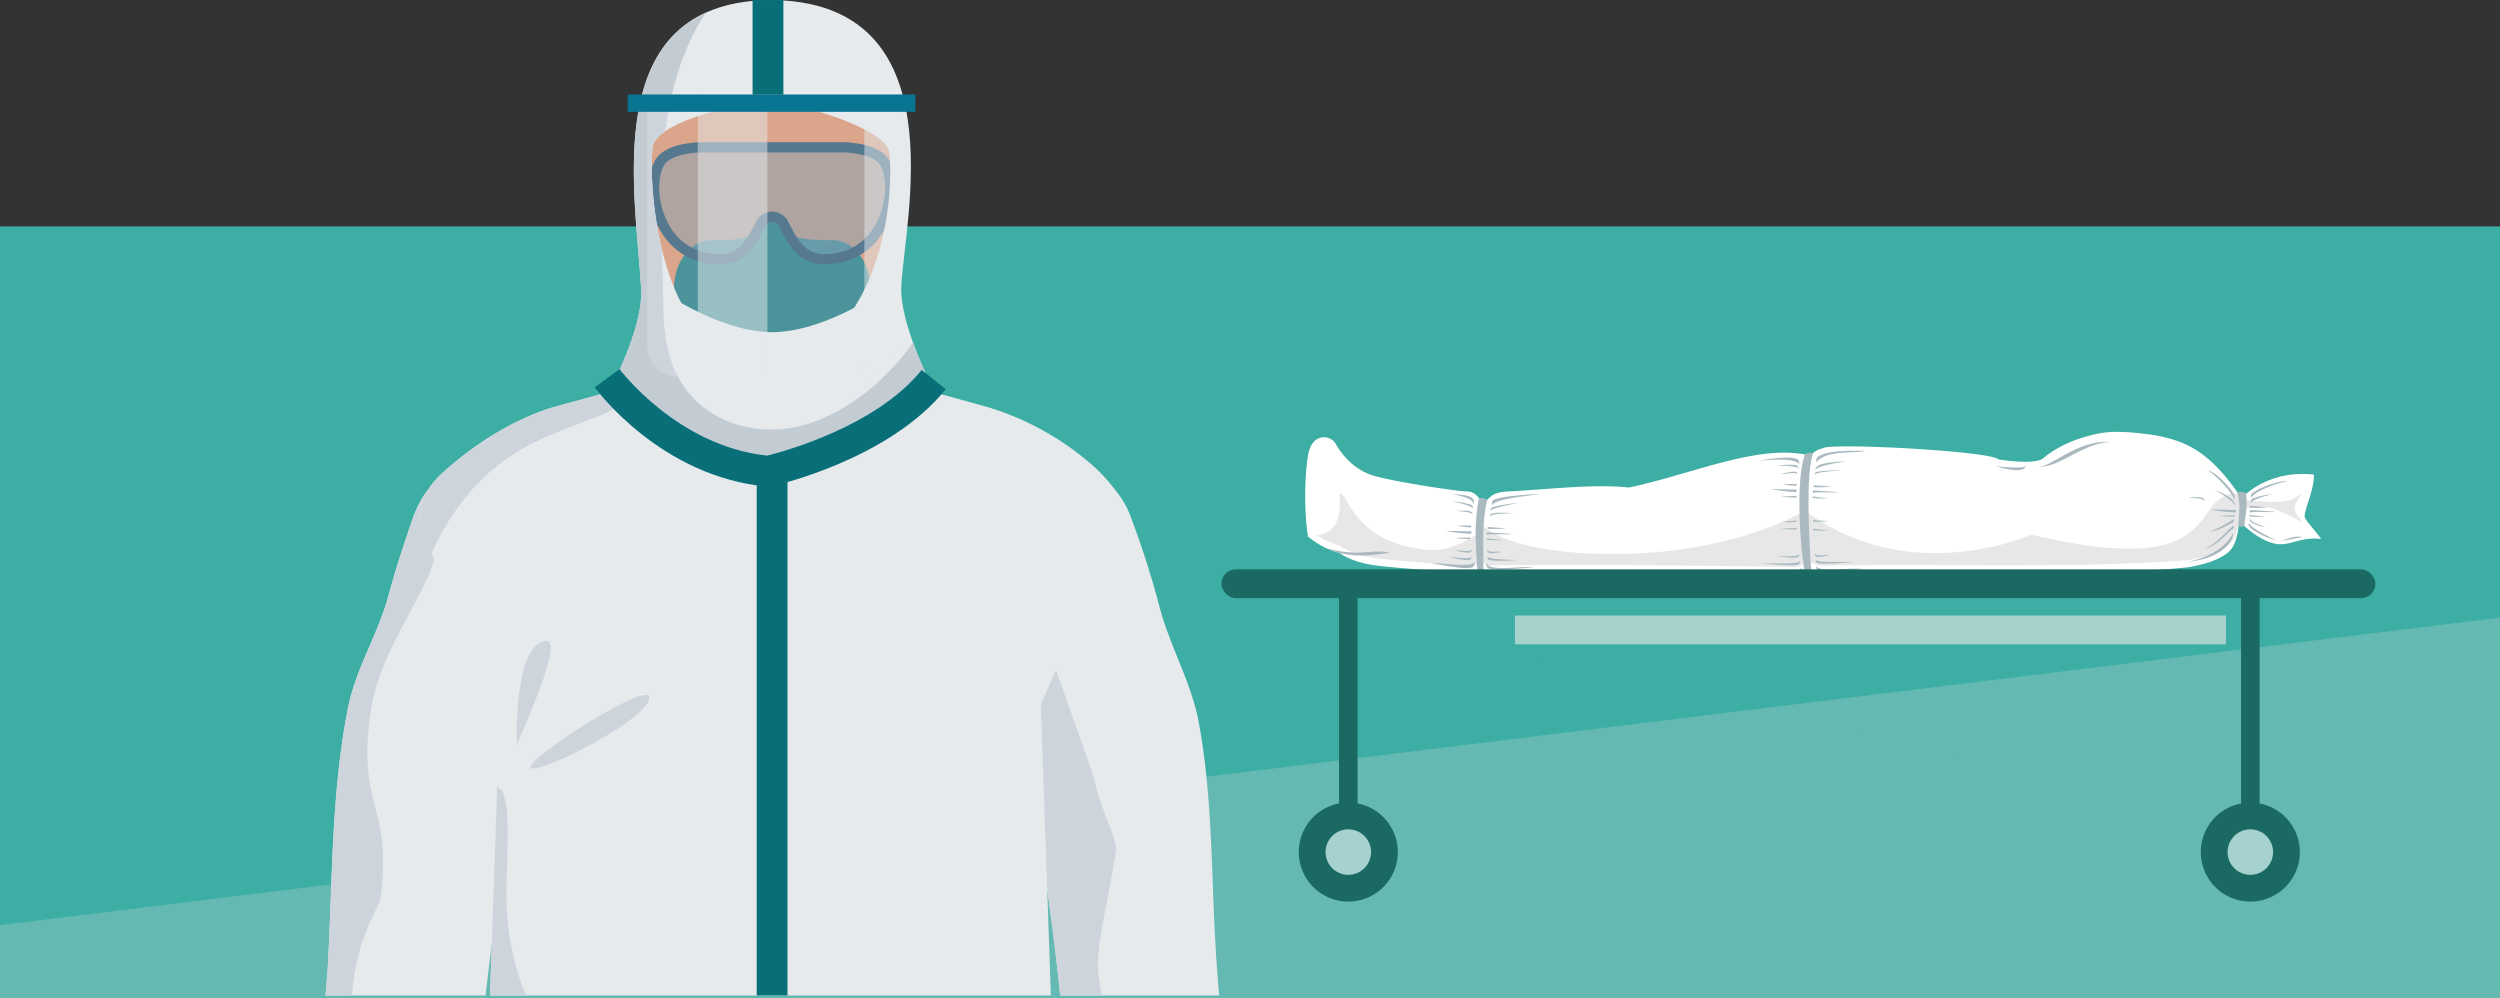 <svg xmlns="http://www.w3.org/2000/svg" width="920" height="367.338" viewBox="0 0 920 367.338">
  <rect x="0" y="0" width="920" height="367.338" fill="#333333" stroke="none"/>
  <g id="Grupo_3550" data-name="Grupo 3550" transform="translate(-110 -4428.662)">
    <rect id="Rectángulo_946" data-name="Rectángulo 946" width="920" height="284" transform="translate(110 4512)" fill="#3caea4"/>
    <path id="Trazado_1987" data-name="Trazado 1987" d="M0,114.1,920,.934V141H0Z" transform="translate(110 4655)" fill="#dedede" opacity="0.251"/>
    <g id="Grupo_3377" data-name="Grupo 3377" transform="translate(804.75 4580.466)">
      <path id="Trazado_1795" data-name="Trazado 1795" d="M2451.374,417.272a3.874,3.874,0,1,0,7.747,0c0-2.139-3.873-7.331-3.873-7.331S2451.374,415.132,2451.374,417.272Z" transform="translate(-2451.374 -406.054)" fill="#3caea4"/>
      <path id="Trazado_1796" data-name="Trazado 1796" d="M2468.75,442.582a3.874,3.874,0,0,0,7.747,0c0-2.14-3.873-7.331-3.873-7.331S2468.75,440.442,2468.75,442.582Z" transform="translate(-2461.003 -420.08)" fill="#3caea4"/>
      <path id="Trazado_1797" data-name="Trazado 1797" d="M2475.129,408.554a3.874,3.874,0,1,0,7.747,0c0-2.139-3.873-7.331-3.873-7.331S2475.129,406.414,2475.129,408.554Z" transform="translate(-2464.538 -401.223)" fill="#3caea4"/>
    </g>
    <g id="Grupo_3378" data-name="Grupo 3378" transform="translate(-1428.935 3613.612)">
      <path id="Trazado_1988" data-name="Trazado 1988" d="M3182.259,1284.234a5.581,5.581,0,1,1-1.635-3.946A5.58,5.58,0,0,1,3182.259,1284.234Z" transform="translate(-1015.634 -258.484)" fill="#fca"/>
      <path id="Trazado_1991" data-name="Trazado 1991" d="M2617.308,998.381c5.346-5.426,14.674-10.008,26.637-8.682.305,5.366-3.874,13.574-3.33,15.666.383,1.47,4.109,5.186,6,8.036-8.156-.982-11.625,3.062-17.517,1.611-6.015-1.482-13.52-8.389-12.6-9.08-.2,3.978-1.04,9.739-3.822,12.149-3.436,2.975-8.637,4.641-15.331,5.771a1098.122,1098.122,0,0,1-134.375,4.249,11.376,11.376,0,0,1-5.407-2.131,5.073,5.073,0,0,1-4.1,2.667c-37.727-.589-75.315-.866-113.662-2.842a4.741,4.741,0,0,1-2.741-2.394c-.663.982-.891,2.2-2.765,2.535,0,0-28.333-1.673-36.724-2.975s-12.146-4.416-12.146-4.416a29.015,29.015,0,0,1-11.669-6.138c-1.694-10.949-.957-25.446.258-30.806,1.662-7.335,8.153-6.516,10-3.17,1.689,3.061,6.3,9.6,14.375,11.812,9.018,2.472,32.638,5.921,33.986,5.646,2.6.073,4.448,1.85,5.659,5.081,2.083-2,2.622-4.61,8.752-5.025,15.3-.769,31.928-2.894,45.086-1.482,20.774-4.275,44.323-14.7,62.2-12.547,1.3.215,2.616-.049,3.861,1.4,2.188-2.284,3.781-3.011,5.167-3.2.769-2.308,61.939.829,64.8,4.016,3.73.564,13.836,1.823,16.515-.491,4.582-3.957,11.833-7.36,20.142-9.029,5.292-1.063,10.979-.62,16.714.03,7.59.859,15.236,2.682,21.9,7.782C2607,985.355,2611.231,989.363,2617.308,998.381Z" transform="translate(-253.51)" fill="#fff"/>
      <path id="Trazado_1992" data-name="Trazado 1992" d="M2638.453,1119.747c-19.145-.029-2.087,32.65-76.047,15.212-8.692,3.588-48.246,16.955-82.564-8.324l-1.837.019s-24.6,14.82-66.666,15.356-51.062-10.7-51.062-10.7l-1.477,2.987s-9.461,7.6-19.723,6.156-21.859-4.365-29.655-19.593c-2.288-2.44-1.7-.236-1.619,1.071.812,13.733-8.657,13.156-8.686,13.164a32.93,32.93,0,0,0,8.824,3.931s3.755,3.113,12.146,4.415,36.724,2.976,36.724,2.976c1.874-.34,2.1-1.554,2.765-2.536a4.744,4.744,0,0,0,2.74,2.4c40.089-.436,75.368-.021,113.095.568a5.073,5.073,0,0,0,4.1-2.667,11.371,11.371,0,0,0,5.407,2.13c50.3-.695,92.277,1.093,134.943-1.974,6.693-1.13,11.895-2.8,15.33-5.772,2.7-2.341,3.565-7.831,3.8-11.79a3.367,3.367,0,0,0,.622.973v-1.82s5.776-1.64,8.675-1.271c5.08.646,14.162,5.958,14.162,5.958s-3.211-3.447-3.211-5.6c0-2.271,3.394-5.91,3.394-5.91s-3.37,2.632-5.38,3.167c-5.209,1.388-16.171-.182-16.171-.182Z" transform="translate(-275.858 -123.124)" fill="#e7e7e7"/>
      <path id="Trazado_1993" data-name="Trazado 1993" d="M2687.64,1134.473a3.741,3.741,0,0,1,3.025.6c-2.093,8.585-1.329,17.3-1.449,25.966a4.494,4.494,0,0,1-2.24.027C2686.529,1152.544,2685.638,1144.254,2687.64,1134.473Z" transform="translate(-604.414 -136.071)" fill="#aab9c0"/>
      <path id="Trazado_1994" data-name="Trazado 1994" d="M2612.306,998.172c-10.846.218-20.008,9.161-24.074,9.073,6.766.727,16.361-8.885,26.264-9A19.492,19.492,0,0,0,2612.306,998.172Zm-88.065,3.25c-3.025.2-15.417-.623-18.091,2.818l-.117,1.607C2509.676,1000.814,2520.806,1002.688,2524.241,1001.423Zm-28.73,2.541a53.811,53.811,0,0,0-10.37,1.155c4.821-.468,13.785-1.007,14.749,1.5l-.306-1.583C2499.087,1004.294,2497.507,1004,2495.51,1003.963Zm19.316,1.479c-2.768.085-7.558.786-8.468,1.764-.251.278-.75.993-.682,1.426.294-1.482,9.355-3.155,10.955-3.084a3.169,3.169,0,0,0-.761-.1C2515.575,1005.431,2515.222,1005.43,2514.826,1005.442Zm-18.471,1.156a30.313,30.313,0,0,0-4.531.331c1.617.051,7.355.06,7.785,1.18.017-.438-.563-1.09-.845-1.336A10.619,10.619,0,0,0,2496.355,1006.6Zm75.868.423c2.18,1.06,10.345,2.858,10.918.089C2582.4,1008.057,2573.784,1007.445,2572.222,1007.021Zm77.93,1.635c2.744,1.631,9.382,8.466,9.813,11.122l.022-1.845C2659.1,1015.715,2653.286,1009.255,2650.152,1008.657Zm-135.985,0c-2.171-.032-7.062.211-8.238.7a1.125,1.125,0,0,0-.366,1.061c.332-1.314,7.542-1.46,9.35-1.733C2514.732,1008.676,2514.477,1008.666,2514.167,1008.661Zm-16.7.519a29.867,29.867,0,0,0-4.425.846c1.827.057,5.608-1,6.093.262a1.127,1.127,0,0,0-.489-1.011,2.839,2.839,0,0,0-.584-.094A5.266,5.266,0,0,0,2497.469,1009.18Zm181.457,3.477c-4.159.066-11.476,3.144-12.862,4.893l-.117,1.608c.659-2.609,10-6.028,13.766-6.472A7.09,7.09,0,0,0,2678.926,1012.657Zm-185.448,1.005a27.368,27.368,0,0,0,5.232.721c.084-.34.238-.418.057-.656C2497.938,1013.714,2494.5,1013.662,2493.478,1013.663Zm11.681.529c-.2.222-.053.313,0,.66a44.857,44.857,0,0,0,6.741-.2C2510.88,1014.561,2505.986,1014.251,2505.159,1014.191Zm-15.8,1.379a62.184,62.184,0,0,0,9.278,1.084c.117-.471.331-.579.08-.91C2497.564,1015.727,2490.773,1015.569,2489.355,1015.57Zm15.56.482c-.278.307-.074.433,0,.913,1.763-.452,7.646.072,9.338-.278C2512.84,1016.563,2506.06,1016.134,2504.915,1016.052Zm147.979.108c1.573.379,7.19,4.439,7.382,5.622a2.414,2.414,0,0,0-.555-1.481C2658.769,1018.448,2654.175,1016.16,2652.894,1016.161ZM2371.6,1017.2c3.455,1.015,7.973,1.454,8.4,4.11l.022-1.611C2379.137,1017.476,2374.733,1017.794,2371.6,1017.2Zm33.263.067c-3.174.325-17.015.686-18.091,2.819l-.117,1.606C2387.313,1019.08,2401.332,1017.975,2404.862,1017.263Zm268.967.254c-1.277-.112-6.067.792-7.592,1.758a2.129,2.129,0,0,0-.347,1.426C2666.183,1019.538,2672.229,1017.758,2673.829,1017.516Zm-175.029.583c-.7.024-4.819.131-5.679.174a37.732,37.732,0,0,0,5.658.38C2498.835,1018.364,2498.961,1018.292,2498.8,1018.1Zm5.983.195c-.176.178-.056.261-.025.554a37.738,37.738,0,0,0,5.669.111C2509.574,1018.842,2505.477,1018.379,2504.783,1018.294Zm141.036.217c-1.067-.018-2.154.049-2.878.05,1.777.428,5.7.162,5.913,1.5a1.128,1.128,0,0,0-.276-1.089A6.783,6.783,0,0,0,2645.819,1018.511Zm-273.424,1.621c1.573.379,7.19,1.558,7.382,2.742a2.413,2.413,0,0,0-.555-1.48A26.249,26.249,0,0,0,2372.4,1020.132Zm24.62.451a58.725,58.725,0,0,0-10.272,1.659c-.251.278-.75.993-.682,1.426C2386.355,1022.505,2395.415,1020.825,2397.015,1020.583Zm268.67,1.171c-.2.222-.055.312,0,.658a44.873,44.873,0,0,0,6.742-.2C2671.406,1022.122,2666.512,1021.813,2665.685,1021.754Zm-14.644,1.326a62.177,62.177,0,0,0,9.279,1.086c.117-.471.331-.58.081-.91C2659.251,1023.239,2652.459,1023.079,2651.041,1023.08Zm14.628.174c-.278.308-.074.435,0,.914,1.764-.452,7.647.072,9.338-.278C2673.594,1023.767,2666.814,1023.336,2665.668,1023.255Zm-289.228.233c-1.067-.018-2.154.049-2.878.05,1.777.428,5.694.162,5.911,1.5a1.13,1.13,0,0,0-.274-1.089A6.785,6.785,0,0,0,2376.441,1023.487Zm13.878.768a13.978,13.978,0,0,0-3.958.381,1.13,1.13,0,0,0-.368,1.062c.332-1.314,6.55-1.035,8.356-1.309C2393.628,1024.327,2391.968,1024.248,2390.318,1024.255Zm275.243.816c-.176.178-.057.261-.025.554a37.708,37.708,0,0,0,5.669.112C2670.353,1025.619,2666.256,1025.156,2665.561,1025.072Zm-5.6.108c-.7.024-4.819.131-5.679.174a37.717,37.717,0,0,0,5.657.379C2660,1025.445,2660.128,1025.373,2659.965,1025.18Zm5.76,1.14a1.185,1.185,0,0,0,.029,1.178,11.4,11.4,0,0,0,5.241,1.978C2669.274,1028.627,2665.639,1027.74,2665.725,1026.32Zm-6.091.272a47.369,47.369,0,0,1-8.776,4.68c4.085-.587,7.087-2.894,8.677-3.559C2659.87,1027.342,2659.726,1027.172,2659.634,1026.592Zm-154.736.419c-.165.188-.04.263.009.554a37.675,37.675,0,0,0,5.665-.232C2509.714,1027.268,2505.6,1027.053,2504.9,1027.012Zm-6.125.121c-.695.066-4.8.422-5.659.517a37.756,37.756,0,0,0,5.671.036C2498.824,1027.395,2498.945,1027.316,2498.774,1027.133Zm166.646.781a1.336,1.336,0,0,0-.117,1.323c.92,1.4,6.655,4.564,9.846,5.005C2672.9,1033.261,2665.141,1029.493,2665.419,1027.914Zm-291.651,1.021a27.381,27.381,0,0,0,5.232.719c.084-.34.238-.418.057-.656C2378.228,1028.986,2374.792,1028.935,2373.768,1028.936Zm285.866.025c-2.888,2.157-6.972,7.707-10.785,8.3,4.018.284,9.1-6.51,10.685-7.176C2659.87,1029.711,2659.726,1029.539,2659.634,1028.96Zm-274.411.57c-.2.222-.053.313,0,.659a44.871,44.871,0,0,0,6.74-.2C2390.945,1029.9,2386.052,1029.59,2385.224,1029.531Zm113.575.359c-.7.024-4.82.131-5.68.174a37.737,37.737,0,0,0,5.657.38C2498.833,1030.154,2498.961,1030.082,2498.8,1029.889Zm6.118.262c-.177.178-.058.261-.025.554a37.758,37.758,0,0,0,5.669.111C2509.708,1030.7,2505.612,1030.235,2504.917,1030.152Zm-135.178.785a62.182,62.182,0,0,0,9.28,1.086c.117-.471.33-.579.079-.91C2377.948,1031.1,2371.157,1030.936,2369.738,1030.937Zm15.162.522c-.278.308-.074.433,0,.913,1.764-.452,7.647.073,9.338-.277C2392.826,1031.971,2386.047,1031.541,2384.9,1031.459Zm274.433.174c-.659,2.609-6.219,8.907-16.814,10.656,10.158-.744,15.2-5.242,16.688-8.917A3.428,3.428,0,0,0,2659.333,1031.633Zm24.144,1.414c-2.539-.012-4.459,1.195-6.578,1.432,2.778.04,6.237-1.169,8.445-1.2A8.086,8.086,0,0,0,2683.476,1033.047Zm-304.813.324c-.7.024-4.82.131-5.679.174a37.728,37.728,0,0,0,5.657.379C2378.7,1033.636,2378.825,1033.564,2378.663,1033.371Zm6.319.33c-.176.178-.058.261-.027.554a37.779,37.779,0,0,0,5.669.111C2389.772,1034.248,2385.676,1033.785,2384.982,1033.7Zm-58.9,3.718a40.532,40.532,0,0,0,4.579,1.65c8.014,1.946,13.842.264,18.676.022C2342.483,1037.28,2339.015,1040.727,2326.079,1037.418Zm53.17.239c-.348,1.379-4.647.186-6.545.473,1.515.133,4.748,1.231,6.158.64A1.184,1.184,0,0,0,2379.25,1037.657Zm5.792.069a1.185,1.185,0,0,0,.289,1.144c1.354.71,3.624-.15,5.145-.151C2388.609,1038.269,2385.27,1039.13,2385.042,1037.726Zm120.514,1.48a1.184,1.184,0,0,0,.37,1.12c1.4.611,3.6-.41,5.121-.52C2509.153,1039.49,2505.885,1040.59,2505.556,1039.206Zm-5.83.158c-.248,1.4-5.826.654-7.7,1.077,1.52.023,6.029.752,7.394.061A1.183,1.183,0,0,0,2499.726,1039.364Zm-114.63.841a1.335,1.335,0,0,0,.324,1.288c1.526.8,8.317.3,10.03.3C2393.348,1041.285,2385.353,1041.787,2385.1,1040.205Zm-5.893.029c-.393,1.554-6.168.135-8.307.458,1.707.15,6.283,1.461,7.873.8A1.332,1.332,0,0,0,2379.2,1040.234Zm126.681,1.25a1.334,1.334,0,0,0,.416,1.262c1.58.688,11.632-.205,13.34-.33C2517.506,1042.062,2506.253,1043.044,2505.883,1041.484Zm-5.923.5c-.28,1.578-11.235.58-13.345,1.057,1.713.026,11.464,1,13,.227A1.334,1.334,0,0,0,2499.961,1041.984Zm-119.653.218c-.659,2.608-12.265.2-15.855.746,2.864.251,12.457,2.477,15.125,1.361A2.24,2.24,0,0,0,2380.308,1042.2Zm4.36.29a2.24,2.24,0,0,0,.544,2.163c2.562,1.343,13.9-.235,16.775-.238C2398.458,1043.567,2384.965,1046.354,2384.668,1042.493Zm121.427,1.3a2.239,2.239,0,0,0,.7,2.118c2.652,1.155,13.147-.776,16.015-.985C2519.227,1044.335,2506.715,1046.414,2506.094,1043.8Zm-5.316.547c-.47,2.649-12.22,1.085-15.761,1.885,2.875.044,12.6,1.575,15.184.27A2.241,2.241,0,0,0,2500.778,1044.343Z" transform="translate(-298.733 -20.525)" fill="#aab9c0"/>
      <path id="Trazado_1995" data-name="Trazado 1995" d="M3474.365,1024.864c1.607-.35,2.1-.613,2.919-.237-3.045,8.449-1.195,36.848-.5,45.635a4.492,4.492,0,0,1-2.241.027C3472.565,1061.375,3470.619,1034.281,3474.365,1024.864Z" transform="translate(-1271.117 -42.816)" fill="#aab9c0"/>
      <path id="Trazado_1996" data-name="Trazado 1996" d="M4534.858,1119.758c1.382,4.938.641,6.793.382,12.29a4.623,4.623,0,0,0,2.288.122c.115-2.93,1.34-7.716.522-12.239A3.523,3.523,0,0,0,4534.858,1119.758Z" transform="translate(-2172.628 -123.423)" fill="#aab9c0"/>
      <path id="Trazado_1997" data-name="Trazado 1997" d="M2354.81,1367.76l306.737,73.292,32.024,7.652Z" transform="translate(-323.108 -328.132)" fill="#272727"/>
      <path id="Trazado_1998" data-name="Trazado 1998" d="M2354.808,1349.806v86.482h6.821v-86.482Zm331.941,0v86.482h6.821v-86.482Z" transform="translate(-323.107 -318.849)" fill="#1a6a63"/>
      <path id="Trazado_2000" data-name="Trazado 2000" d="M2293.568,1891.979a18.22,18.22,0,1,1-5.336-12.884A18.22,18.22,0,0,1,2293.568,1891.979Z" transform="translate(-240.236 -763.363)" fill="#1a6a63"/>
      <path id="Trazado_2001" data-name="Trazado 2001" d="M2338.845,1947.109a8.368,8.368,0,1,1-2.451-5.917A8.367,8.367,0,0,1,2338.845,1947.109Z" transform="translate(-295.365 -818.492)" fill="#a5d2ce"/>
      <path id="Trazado_2002" data-name="Trazado 2002" d="M4482.936,1891.979a18.219,18.219,0,1,1-5.336-12.884A18.22,18.22,0,0,1,4482.936,1891.979Z" transform="translate(-2097.663 -763.363)" fill="#1a6a63"/>
      <path id="Trazado_2003" data-name="Trazado 2003" d="M4528.215,1947.109a8.368,8.368,0,1,1-2.451-5.917A8.368,8.368,0,0,1,4528.215,1947.109Z" transform="translate(-2152.793 -818.492)" fill="#a5d2ce"/>
      <rect id="Rectángulo_947" data-name="Rectángulo 947" width="424.669" height="10.61" rx="5.305" transform="translate(1988.43 1024.565)" fill="#1a6a63"/>
      <rect id="Rectángulo_951" data-name="Rectángulo 951" width="261.669" height="10.61" transform="translate(2096.43 1041.565)" fill="#eaeaea" opacity="0.607"/>
    </g>
    <g id="Grupo_3383" data-name="Grupo 3383" transform="translate(93.962 4245.609)">
      <path id="Trazado_2004" data-name="Trazado 2004" d="M224.894,399.073c-3.026,9.344-5.509,18.9-7.793,28.47-1.075,4.463-2.112,8.935-3.131,13.388q-1.584,6.865-3.045,13.759v.009q-3.511,16.485-6.366,33.066-.871,5.067-1.684,10.124c-2.227,13.711-4.139,27.451-5.861,41.22a.057.057,0,0,0-.01.038q-1.185,9.42-2.255,18.85H135.793c.362-3.53.657-6.956.847-10.191,1.836-32.076,1.218-63.476,7.346-95.038,2.95-15.177,11.047-27.242,15.1-42.172,1.884-6.918,3.977-13.8,6.29-20.591,1.836-5.414,3.464-11.247,6.689-16.052.238-.352.476-.695.733-1.028.086-.133.181-.257.285-.39.19-.257.39-.5.6-.752a.132.132,0,0,0,.029-.038c.124-.152.247-.3.381-.447.228-.276.466-.542.714-.809.143-.152.285-.3.428-.438.209-.228.419-.438.638-.647.476-.476.98-.923,1.494-1.361.295-.247.6-.495.9-.733.1-.086.219-.162.324-.247.295-.219.59-.438.894-.638.086-.067.162-.124.247-.181.4-.276.8-.542,1.208-.79a30.2,30.2,0,0,1,20.477-4.2h.01c.038.009.067.009.1.019a29.68,29.68,0,0,1,24.007,21.9A28.754,28.754,0,0,1,224.894,399.073Z" transform="translate(0 -8.621)" fill="#e6eaec"/>
      <path id="Trazado_2005" data-name="Trazado 2005" d="M180.943,365.687c-.019.019-.029.048-.048.067v.01c-.1.162-.219.314-.324.485v.009c-.152.257-.3.5-.447.771-2.788,5.176-3.283,10.267-2.236,16a46.409,46.409,0,0,1,.019,6.194c0,.257-.019.523-.038.78a66.958,66.958,0,0,1-2.027,7.793c-.657,2.084-1.408,4.139-2.227,6.175-7.213,15.814-17.946,30.687-20.81,47.947-6.2,37.395,8.259,35.635,3.073,71.46-2.455,5.424-5.138,10.781-6.956,16.442a87.658,87.658,0,0,0-3.359,18.4h-9.772c.362-3.53.657-6.956.847-10.191,1.836-32.076,1.218-63.476,7.346-95.038,2.95-15.177,11.047-27.242,15.1-42.172,1.884-6.918,3.977-13.8,6.29-20.591,1.836-5.414,3.464-11.247,6.689-16.052.238-.352.476-.695.733-1.028.086-.133.181-.257.285-.39.19-.257.39-.5.6-.752a.132.132,0,0,0,.029-.038c.124-.152.247-.3.381-.447.228-.276.466-.542.714-.809.143-.152.285-.3.428-.438.209-.228.419-.438.638-.647.476-.476.98-.923,1.494-1.361.295-.247.6-.495.9-.733.1-.086.219-.162.324-.247.295-.219.59-.438.894-.638.086-.067.162-.124.247-.181C180.134,366.2,180.534,365.934,180.943,365.687Z" transform="translate(0 -8.853)" fill="#ced4db"/>
      <path id="Trazado_2006" data-name="Trazado 2006" d="M183.966,365.681c.036-.187.07-.377.106-.565a29.562,29.562,0,0,0-3.39,2.289A17.625,17.625,0,0,1,183.966,365.681Z" transform="translate(-2.176 -8.825)" fill="#c3cbd3"/>
      <path id="Trazado_2007" data-name="Trazado 2007" d="M476.85,558.063h-58.49c-.057-.552-.114-1.113-.171-1.665q-1.955-18.6-4.615-37.214c-2.5-17.432-5.509-34.816-9.078-52.02-2.969-14.311-5.985-28.584-9.639-42.743-1.694-6.537-3.435-13.055-5.338-19.525-1.437-4.891-3.035-9.534-2.816-14.711a29.4,29.4,0,0,1,16.68-25.044c.333-.162.666-.3,1-.447.771-.333,1.541-.628,2.331-.885.181-.067.362-.124.552-.181a29.386,29.386,0,0,1,4.843-1.075q.642-.086,1.285-.143a30.235,30.235,0,0,1,21.029,5.957,29.15,29.15,0,0,1,5.281,5.214,28.56,28.56,0,0,1,4.187,7.251A329.077,329.077,0,0,1,455.1,415.791c3.759,13.911,11.532,27.328,14.187,41.477,5.547,29.526,4.52,59.918,6.7,89.843Q476.4,552.706,476.85,558.063Z" transform="translate(-12.162 -8.688)" fill="#e6eaec"/>
      <path id="Trazado_2008" data-name="Trazado 2008" d="M432.451,550.125a65.185,65.185,0,0,0,1.256,7.945H418.359c-.057-.552-.114-1.113-.171-1.665q-1.955-18.6-4.615-37.214c-2.5-17.432-5.509-34.816-9.078-52.02-2.969-14.311-5.985-28.584-9.639-42.743-1.694-6.537-3.435-13.055-5.338-19.525-1.437-4.891-3.035-9.534-2.816-14.711a29.4,29.4,0,0,1,16.68-25.044c.333-.162.666-.3,1-.447.771-.333,1.541-.628,2.331-.885.181-.067.362-.124.552-.181a29.386,29.386,0,0,1,4.843-1.075q.642-.086,1.285-.143a128.248,128.248,0,0,0-5.29,23c-1.313,9.629-2.227,20.229.647,29.707,1.132,3.768,4.368,12.9,8.05,23.236,6.28,17.594,13.873,38.632,14.663,42.4,1.618,7.8,5.709,14.853,7.46,22.589.19,2.855-3.987,22.694-5.233,29.944C432.737,538.868,431.909,544.472,432.451,550.125Z" transform="translate(-12.162 -8.695)" fill="#ced4db"/>
      <path id="Trazado_2009" data-name="Trazado 2009" d="M353.136,252.778c-2.029,0-3.588,2.313-4.165,3.307l-.03.051-.485.978,2.107-26.628-13.245-17.652-27.889-11.14h-9.205l-27.89,11.14-13.244,17.652,2.107,26.628-.485-.978-.03-.051c-.577-.994,1.846,34.557,5.5,34.557a4.253,4.253,0,0,0,.759-.069q.166.657.326,1.306c1.19,4.792,2.158,8.812,2.759,11.342a23.694,23.694,0,0,0,3.1,7.332c1.707,2.659,4.567.561,8.5,5.469,7.292,9.107,15.853,9.728,16.214,9.75l.052,0h13.875l.051,0c.362-.022,8.923-.643,16.215-9.75,3.93-4.908,6.79-2.811,8.5-5.469a23.694,23.694,0,0,0,3.1-7.332c.6-2.519,1.564-6.531,2.759-11.342q.161-.649.326-1.306a4.254,4.254,0,0,0,.759.069h0c3.651,0,5.587-4.631,5.8-5.165C349.273,285.477,353.968,252.778,353.136,252.778Z" transform="translate(-5.977 -0.904)" fill="#d4885f"/>
      <path id="Trazado_2010" data-name="Trazado 2010" d="M406.414,436.166c-3.3,7.565-5.585,12.655-5.585,12.655L403.188,517l1.342,38.879h-206.4l.657-18.888,2-58.015,1.047-30.154s-15.8-32.685-24.216-53.371c-.324-.79-.638-1.57-.932-2.322-.723-1.827-1.38-3.54-1.941-5.091-.124-.352-.247-.685-.362-1.018-.324-.933-.628-1.808-.875-2.607q-.442-1.384-.685-2.455c-.038-.133-.067-.266-.1-.4s-.057-.257-.076-.371-.048-.238-.067-.352a10.729,10.729,0,0,1-.143-1.789c0-.238.01-.476.029-.723,0-.114.01-.219.019-.333.01-.162.029-.324.048-.495s.048-.371.076-.561c.01-.057.019-.1.029-.162.038-.238.086-.485.143-.733s.1-.476.171-.723.133-.485.209-.733q.086-.3.2-.6a21.6,21.6,0,0,1,2.093-4.32.132.132,0,0,0,.029-.038c.152-.238.3-.476.466-.714a26.623,26.623,0,0,1,1.627-2.15c.2-.238.4-.476.618-.714q.956-1.07,2.084-2.112c11.513-10.609,26.272-20,41.23-24.559l17.223-4.7,6.451-1.751,1.541-.428,4.282-1.161,1.456-.4,11.7-3.188,2.56-.7,5.976-1.627,1.9-.514,4.586-1.256,11.485-3.13.666-.181,8.878-2.417,1.1-.3V317.2l.638.209.628-.209v.419l9.886,2.731.79.219,9.268,2.56h.009l8.7,2.407,4.177,1.151,4.32,1.2,2.817.78,9.325,2.569,5.386,1.494,1.608.447,5.4,1.484,17.166,4.748a104.3,104.3,0,0,1,38.632,21.552,60.957,60.957,0,0,1,9.249,10.438c1.142,1.637,1.741,2.664,1.741,2.664C429.707,382.205,414.778,417.06,406.414,436.166Z" transform="translate(-1.777 -6.503)" fill="#e6eaec"/>
      <path id="Trazado_2011" data-name="Trazado 2011" d="M252.466,331.64l-30.949,8.442c-14.961,4.554-29.717,13.948-41.235,24.556-6.36,5.859-8.435,12.474-7.7,16.9.4,2.4,1.935,6.82,4.107,12.295a88.853,88.853,0,0,1,13.007-21.253,73.758,73.758,0,0,1,23.443-18.857c8.42-4.309,17.417-7.312,26.185-10.811a82.881,82.881,0,0,0,10.267-5.479,19.262,19.262,0,0,1,3.02-1.564c-.087-.669-.149-1.344-.18-2.028A18.361,18.361,0,0,1,252.466,331.64Z" transform="translate(-1.776 -7.203)" fill="#ced4db"/>
      <path id="Trazado_2012" data-name="Trazado 2012" d="M212.66,564.119H199.443l.647-18.85,2.008-58.053q.828.771,1.741,1.484c.114.162.219.3.333.466a47.83,47.83,0,0,1,1.38,5.671c.285,3.064.4,6.118.409,9.173.067,9.477-.78,18.945-.324,28.441A97.49,97.49,0,0,0,212.2,562.93C212.355,563.33,212.507,563.72,212.66,564.119Z" transform="translate(-3.085 -14.744)" fill="#ced4db"/>
      <path id="Trazado_2013" data-name="Trazado 2013" d="M218.355,478.507c11.434-3.118,41.58-19.75,40.427-25.987S201.277,483.165,218.355,478.507Z" transform="translate(-3.846 -13.028)" fill="#ced4db"/>
      <path id="Trazado_2014" data-name="Trazado 2014" d="M218.094,431.758c-9.354,5.2-8.315,37.422-8.315,37.422C219.591,446.649,227.449,426.561,218.094,431.758Z" transform="translate(-3.585 -12.016)" fill="#ced4db"/>
      <path id="Trazado_2015" data-name="Trazado 2015" d="M308.323,303.527l0-.414-1.381.207-1.382-.207,0,.414-24.864,3.73-5.479,31.768,4.521,3.488a44.728,44.728,0,0,0,55.708-.847l3.216-2.641-5.479-31.768Z" transform="translate(-6.759 -5.82)" fill="#fff"/>
      <path id="Trazado_2016" data-name="Trazado 2016" d="M329.387,275.621c-6.537,0-13-.148-15.118-2.04-3.2-2.856-5.54-4.708-7.821-4.7-1.262.006-4.083,1.843-7.281,4.7-2.118,1.892-8.581,2.04-15.118,2.04s-14.332,7.354-13.407,20.463c.9,12.706,8.118,22.68,35.074,22.271h2c26.956.408,34.177-9.566,35.074-22.271C343.718,282.975,335.924,275.621,329.387,275.621Z" transform="translate(-6.533 -4.16)" fill="#086f79"/>
      <path id="Trazado_2017" data-name="Trazado 2017" d="M306.118,310.693c-.143,0-.285,0-.428,0s-.284,0-.427,0c-20.592-.461-42.232-16.634-42.232-16.634l-13.66,40.54,54.669,15.833v.956l1.65-.478,1.651.478v-.956L362.01,334.6l-13.66-40.54S326.71,310.231,306.118,310.693Z" transform="translate(-5.506 -5.381)" fill="#e6eaec"/>
      <g id="Grupo_3379" data-name="Grupo 3379" transform="translate(254.834 235.375)">
        <path id="Trazado_2018" data-name="Trazado 2018" d="M345.494,243.3c-2.426-1.468-4.318-2.548-11.743-3.249-.154-.015-.317-.023-.472-.023H279.413c-.155,0-.318.008-.472.023-7.425.7-9.316,1.78-11.743,3.249-8.445,5.107-5.66,37.229,19.2,37.921,9.811.273,12.827-7.617,15.809-13.157a4.712,4.712,0,0,1,8.274,0c2.982,5.54,6,13.43,15.809,13.157C351.154,280.526,353.939,248.4,345.494,243.3Z" transform="translate(-260.995 -238.136)" fill="#5a84a0" opacity="0.5"/>
        <path id="Trazado_2019" data-name="Trazado 2019" d="M346.375,241.583c-2.839-1.718-5.1-2.811-12.548-3.514-.21-.019-.433-.03-.644-.03H279.316c-.212,0-.434.01-.65.03-7.443.7-9.7,1.8-12.542,3.513-4.8,2.9-6.578,12.083-4.132,21.351,3.229,12.237,12.3,19.742,24.258,20.074,10.064.26,13.871-7.111,16.665-12.509.291-.562.576-1.112.859-1.64a2.823,2.823,0,0,1,4.948,0c.285.528.569,1.078.86,1.64,2.742,5.3,6.477,12.516,16.114,12.516.181,0,.365,0,.55-.008,11.961-.332,21.03-7.838,24.259-20.074C352.952,253.667,351.177,244.488,346.375,241.583Zm.479,20.386c-1.334,5.055-6.022,16.854-20.711,17.263-7.685.226-10.486-5.217-13.2-10.47-.3-.58-.594-1.148-.888-1.694a6.6,6.6,0,0,0-11.6,0c-.294.545-.588,1.113-.888,1.694-2.719,5.252-5.526,10.677-13.2,10.47-14.689-.408-19.377-12.208-20.711-17.263-2.135-8.089-.465-15.4,2.434-17.153,2.219-1.343,3.823-2.313,10.937-2.985.1-.009.2-.013.3-.013h53.867c.1,0,.2,0,.294.013,7.118.672,8.723,1.642,10.943,2.985C347.318,246.569,348.988,253.881,346.853,261.97Z" transform="translate(-260.898 -238.04)" fill="#194868"/>
      </g>
      <path id="Trazado_2020" data-name="Trazado 2020" d="M353.114,288.654c.994-23.933,21.516-105.6-48.633-105.584,0,0-.277-.01-.42-.009s-.277-.009-.42-.009v.017c-61.883,1.68-48.344,69.9-46.244,106.423.762,13.244-10,34.011-10,34.011,9.161,22.323,52.115,33.527,56.756,32.95,4.641.577,50.66-10.137,59.645-32.458C363.8,324,352.564,301.909,353.114,288.654Zm-29.336,21.361c-12.947,10.529-30.011,5.049-38.251,0-21.5-13.175-25.508-57.8-23.935-72.752.877-8.332,26.678-16.052,43.741-16.25,11.508-.133,42.521,9.807,43.4,18.14C350.3,254.108,347.164,291,323.778,310.015Z" transform="translate(-5.41 0)" fill="#e6eaec"/>
      <path id="Trazado_2021" data-name="Trazado 2021" d="M353.094,315.031c-8.983,10.733-20.767,19.864-34.186,24.2-14.383,4.651-31.655,1.748-42.345-9.436-8.838-9.247-10.859-21.708-11.033-34.018-.1-6.932-.327-13.864-.517-20.795-3.586-14.814-4.216-29.932-3.422-37.485.217-2.055,1.954-4.073,4.7-5.951,2.019-15.478,6.349-30.58,14.947-43.613C245.451,204.1,255.6,258.5,257.4,289.73c.762,13.244-10,34.011-10,34.011,9.161,22.323,52.115,33.527,56.756,32.95,4.641.577,50.66-10.137,59.645-32.458a146.865,146.865,0,0,1-6.375-14.94A70.9,70.9,0,0,1,353.094,315.031Z" transform="translate(-5.41 -0.237)" fill="#c3cbd3"/>
      <g id="Grupo_3380" data-name="Grupo 3380" transform="translate(247.039 217.813)">
        <path id="Trazado_2022" data-name="Trazado 2022" d="M346.084,219.584H266.849a6.6,6.6,0,0,0-6.6,6.6v85.909a11.4,11.4,0,0,0,11.4,11.4h69.626a11.4,11.4,0,0,0,11.4-11.4V226.179A6.6,6.6,0,0,0,346.084,219.584Z" transform="translate(-253.072 -219.584)" fill="#e6eaec" opacity="0.3"/>
        <path id="Trazado_2023" data-name="Trazado 2023" d="M350.111,219.584h-5.948c.012.314.026.627.026.941v96.557a25.344,25.344,0,0,1-.842,6.406h1.96a11.4,11.4,0,0,0,11.4-11.4V226.179A6.6,6.6,0,0,0,350.111,219.584Z" transform="translate(-257.1 -219.584)" fill="#e6eaec" opacity="0.5"/>
        <path id="Trazado_2024" data-name="Trazado 2024" d="M279.816,219.686v103.8h25.608v-103.9H279.813C279.813,219.618,279.816,219.652,279.816,219.686Z" transform="translate(-254.021 -219.584)" fill="#e6eaec" opacity="0.5"/>
        <rect id="Rectángulo_948" data-name="Rectángulo 948" width="105.867" height="6.399" transform="translate(0 0)" fill="#087593"/>
      </g>
      <rect id="Rectángulo_949" data-name="Rectángulo 949" width="11.333" height="192.922" transform="translate(294.507 356.454)" fill="#086f79"/>
      <g id="Grupo_3381" data-name="Grupo 3381" transform="translate(234.894 318.886)">
        <path id="Trazado_2025" data-name="Trazado 2025" d="M303.4,357.641c-33.041-3.5-54.109-31.55-54.32-31.835l-9.136,6.71c.986,1.344,24.582,32.951,63.328,36.5l.879.08.861-.19c1.757-.387,43.264-9.807,64.1-35.7l-8.831-7.106C343.458,347.009,309.178,356.212,303.4,357.641Z" transform="translate(-239.943 -325.806)" fill="#086f79"/>
      </g>
      <g id="Grupo_3382" data-name="Grupo 3382" transform="translate(292.985 183.062)">
        <rect id="Rectángulo_950" data-name="Rectángulo 950" width="11.335" height="34.813" fill="#086f79"/>
      </g>
    </g>
  </g>
</svg>
